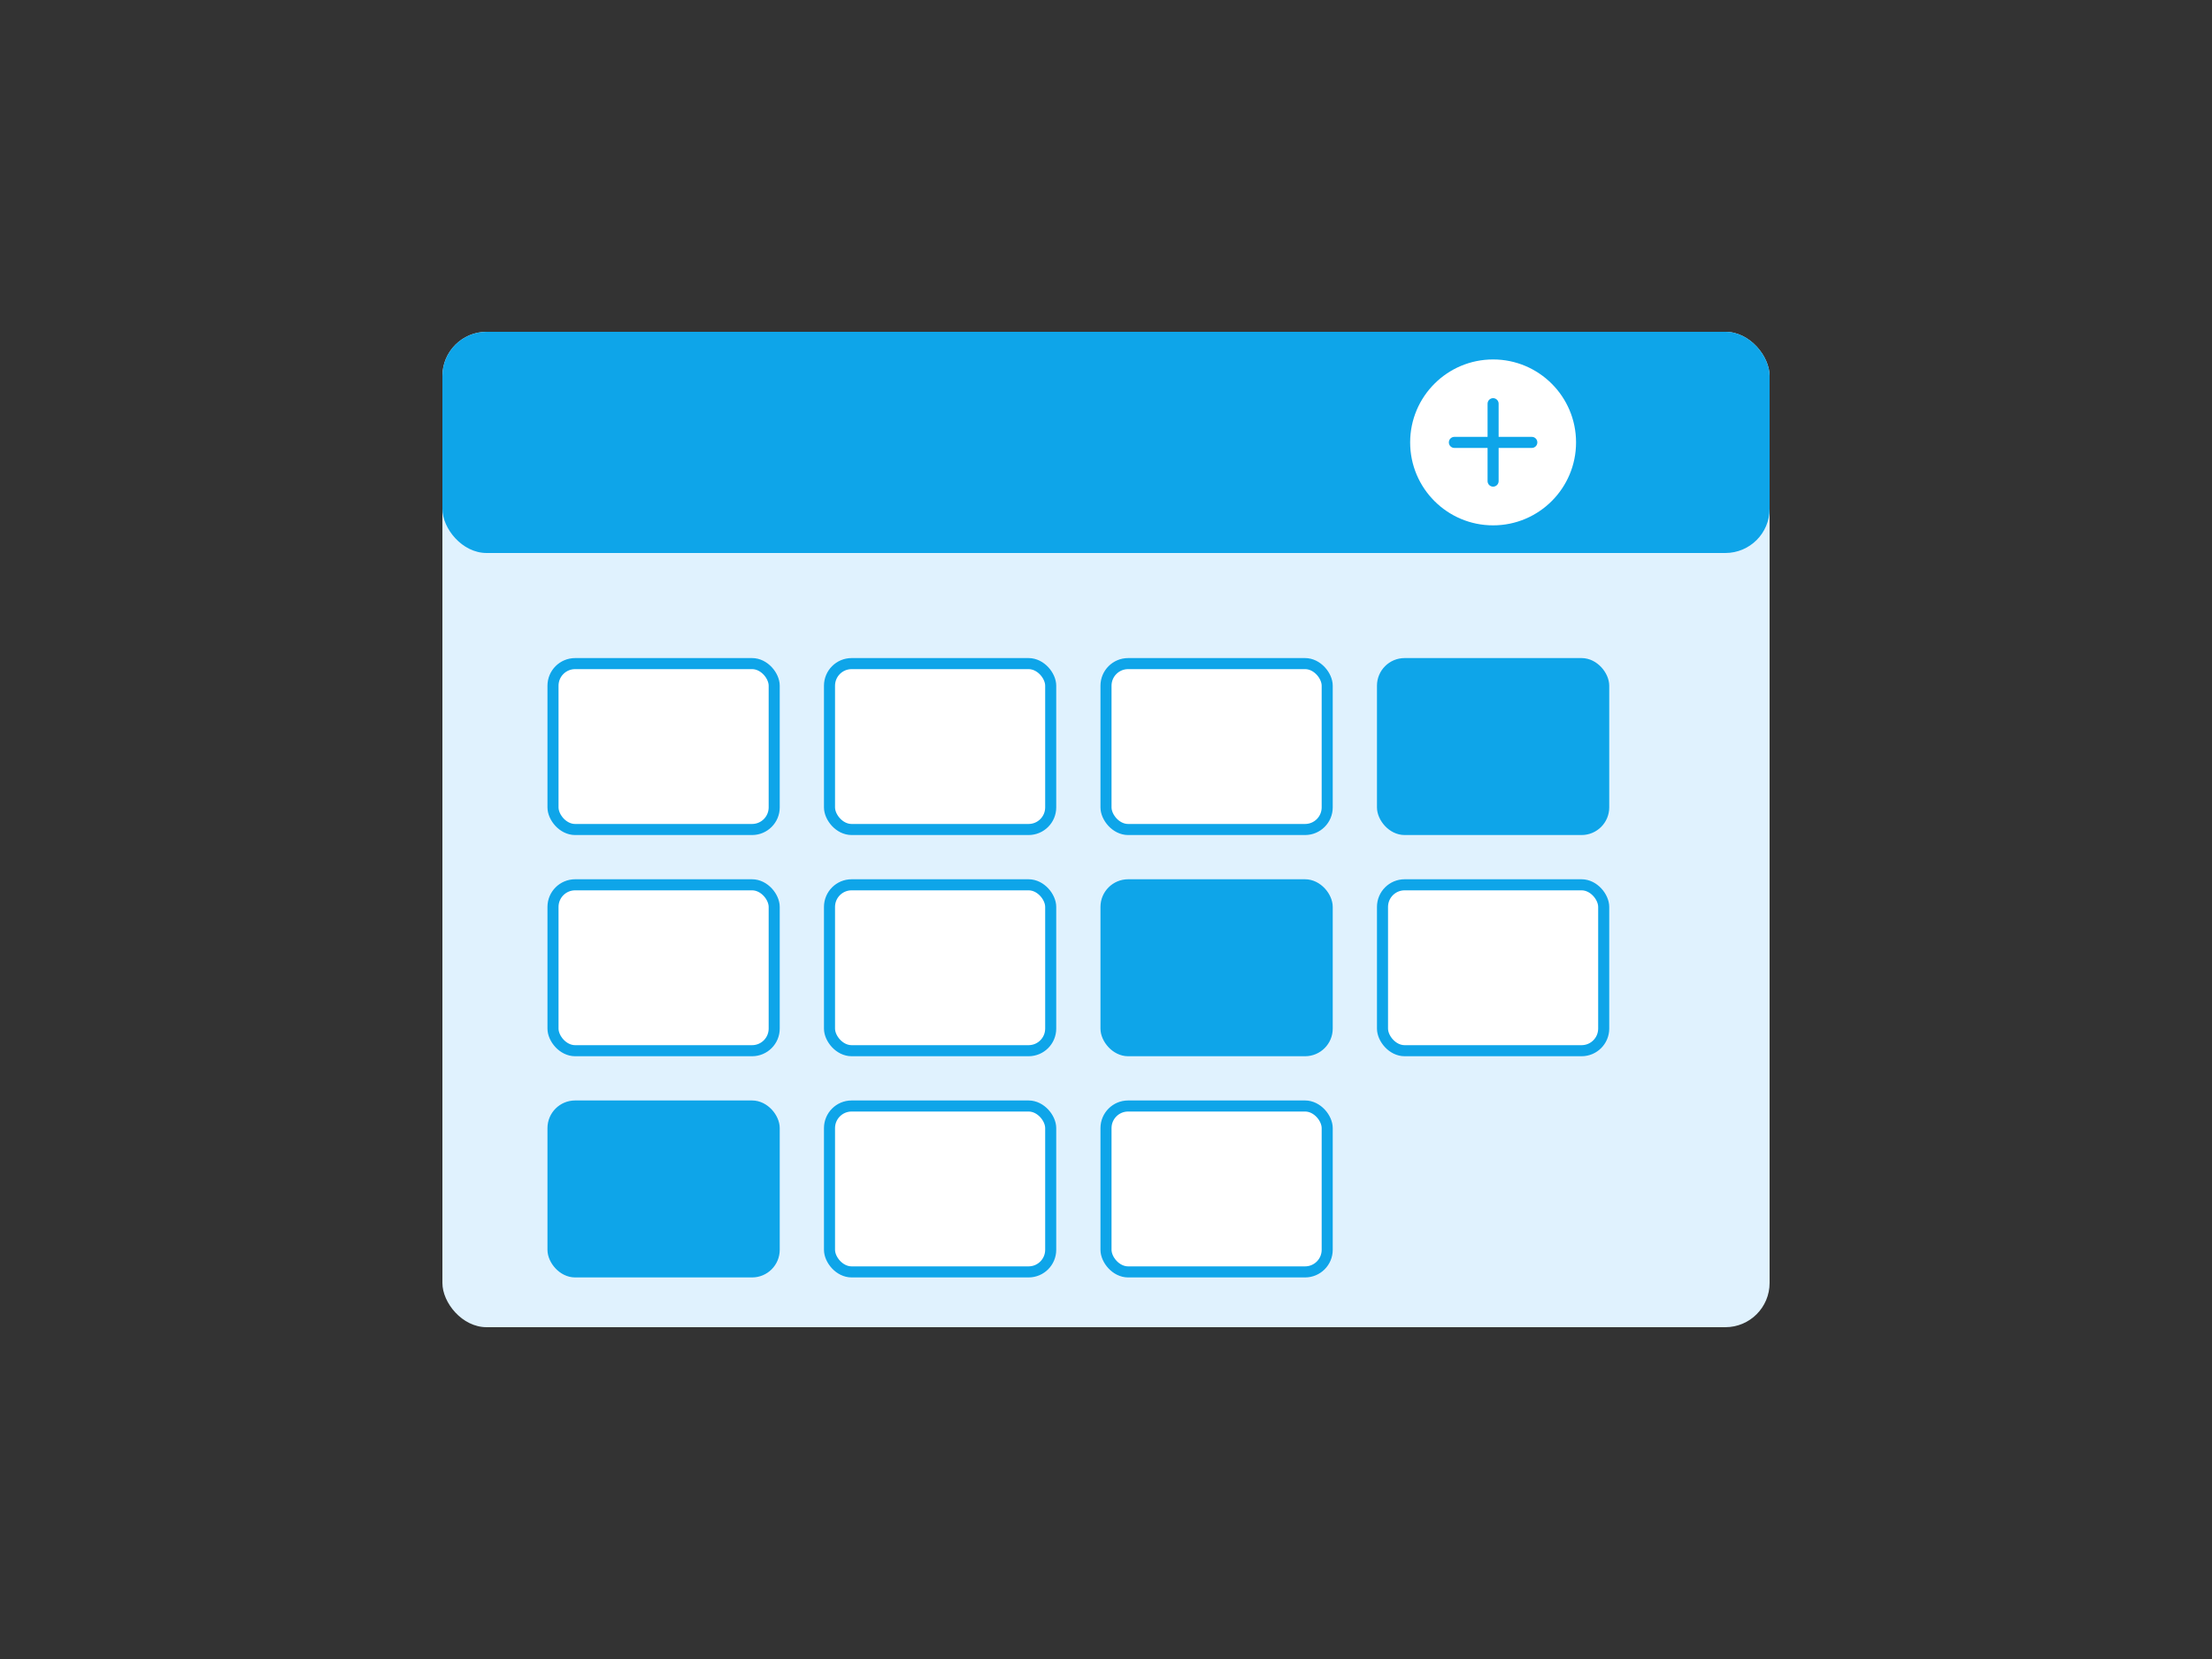 <svg width="400" height="300" viewBox="0 0 400 300" fill="none" xmlns="http://www.w3.org/2000/svg">
  <rect x="0" y="0" width="400" height="300" fill="#333333" stroke="none"/>
  <rect x="80" y="60" width="240" height="180" rx="8" fill="#E0F2FE" />
  <rect x="80" y="60" width="240" height="40" rx="8" fill="#0EA5E9" />
  <rect x="100" y="120" width="40" height="30" rx="4" fill="white" stroke="#0EA5E9" stroke-width="2" />
  <rect x="150" y="120" width="40" height="30" rx="4" fill="white" stroke="#0EA5E9" stroke-width="2" />
  <rect x="200" y="120" width="40" height="30" rx="4" fill="white" stroke="#0EA5E9" stroke-width="2" />
  <rect x="250" y="120" width="40" height="30" rx="4" fill="#0EA5E9" stroke="#0EA5E9" stroke-width="2" />
  <rect x="100" y="160" width="40" height="30" rx="4" fill="white" stroke="#0EA5E9" stroke-width="2" />
  <rect x="150" y="160" width="40" height="30" rx="4" fill="white" stroke="#0EA5E9" stroke-width="2" />
  <rect x="200" y="160" width="40" height="30" rx="4" fill="#0EA5E9" stroke="#0EA5E9" stroke-width="2" />
  <rect x="250" y="160" width="40" height="30" rx="4" fill="white" stroke="#0EA5E9" stroke-width="2" />
  <rect x="100" y="200" width="40" height="30" rx="4" fill="#0EA5E9" stroke="#0EA5E9" stroke-width="2" />
  <rect x="150" y="200" width="40" height="30" rx="4" fill="white" stroke="#0EA5E9" stroke-width="2" />
  <rect x="200" y="200" width="40" height="30" rx="4" fill="white" stroke="#0EA5E9" stroke-width="2" />
  <circle cx="270" cy="80" r="15" fill="white" />
  <path d="M270 73V80M270 87V80M263 80H270M277 80H270" stroke="#0EA5E9" stroke-width="2" stroke-linecap="round" />
</svg>